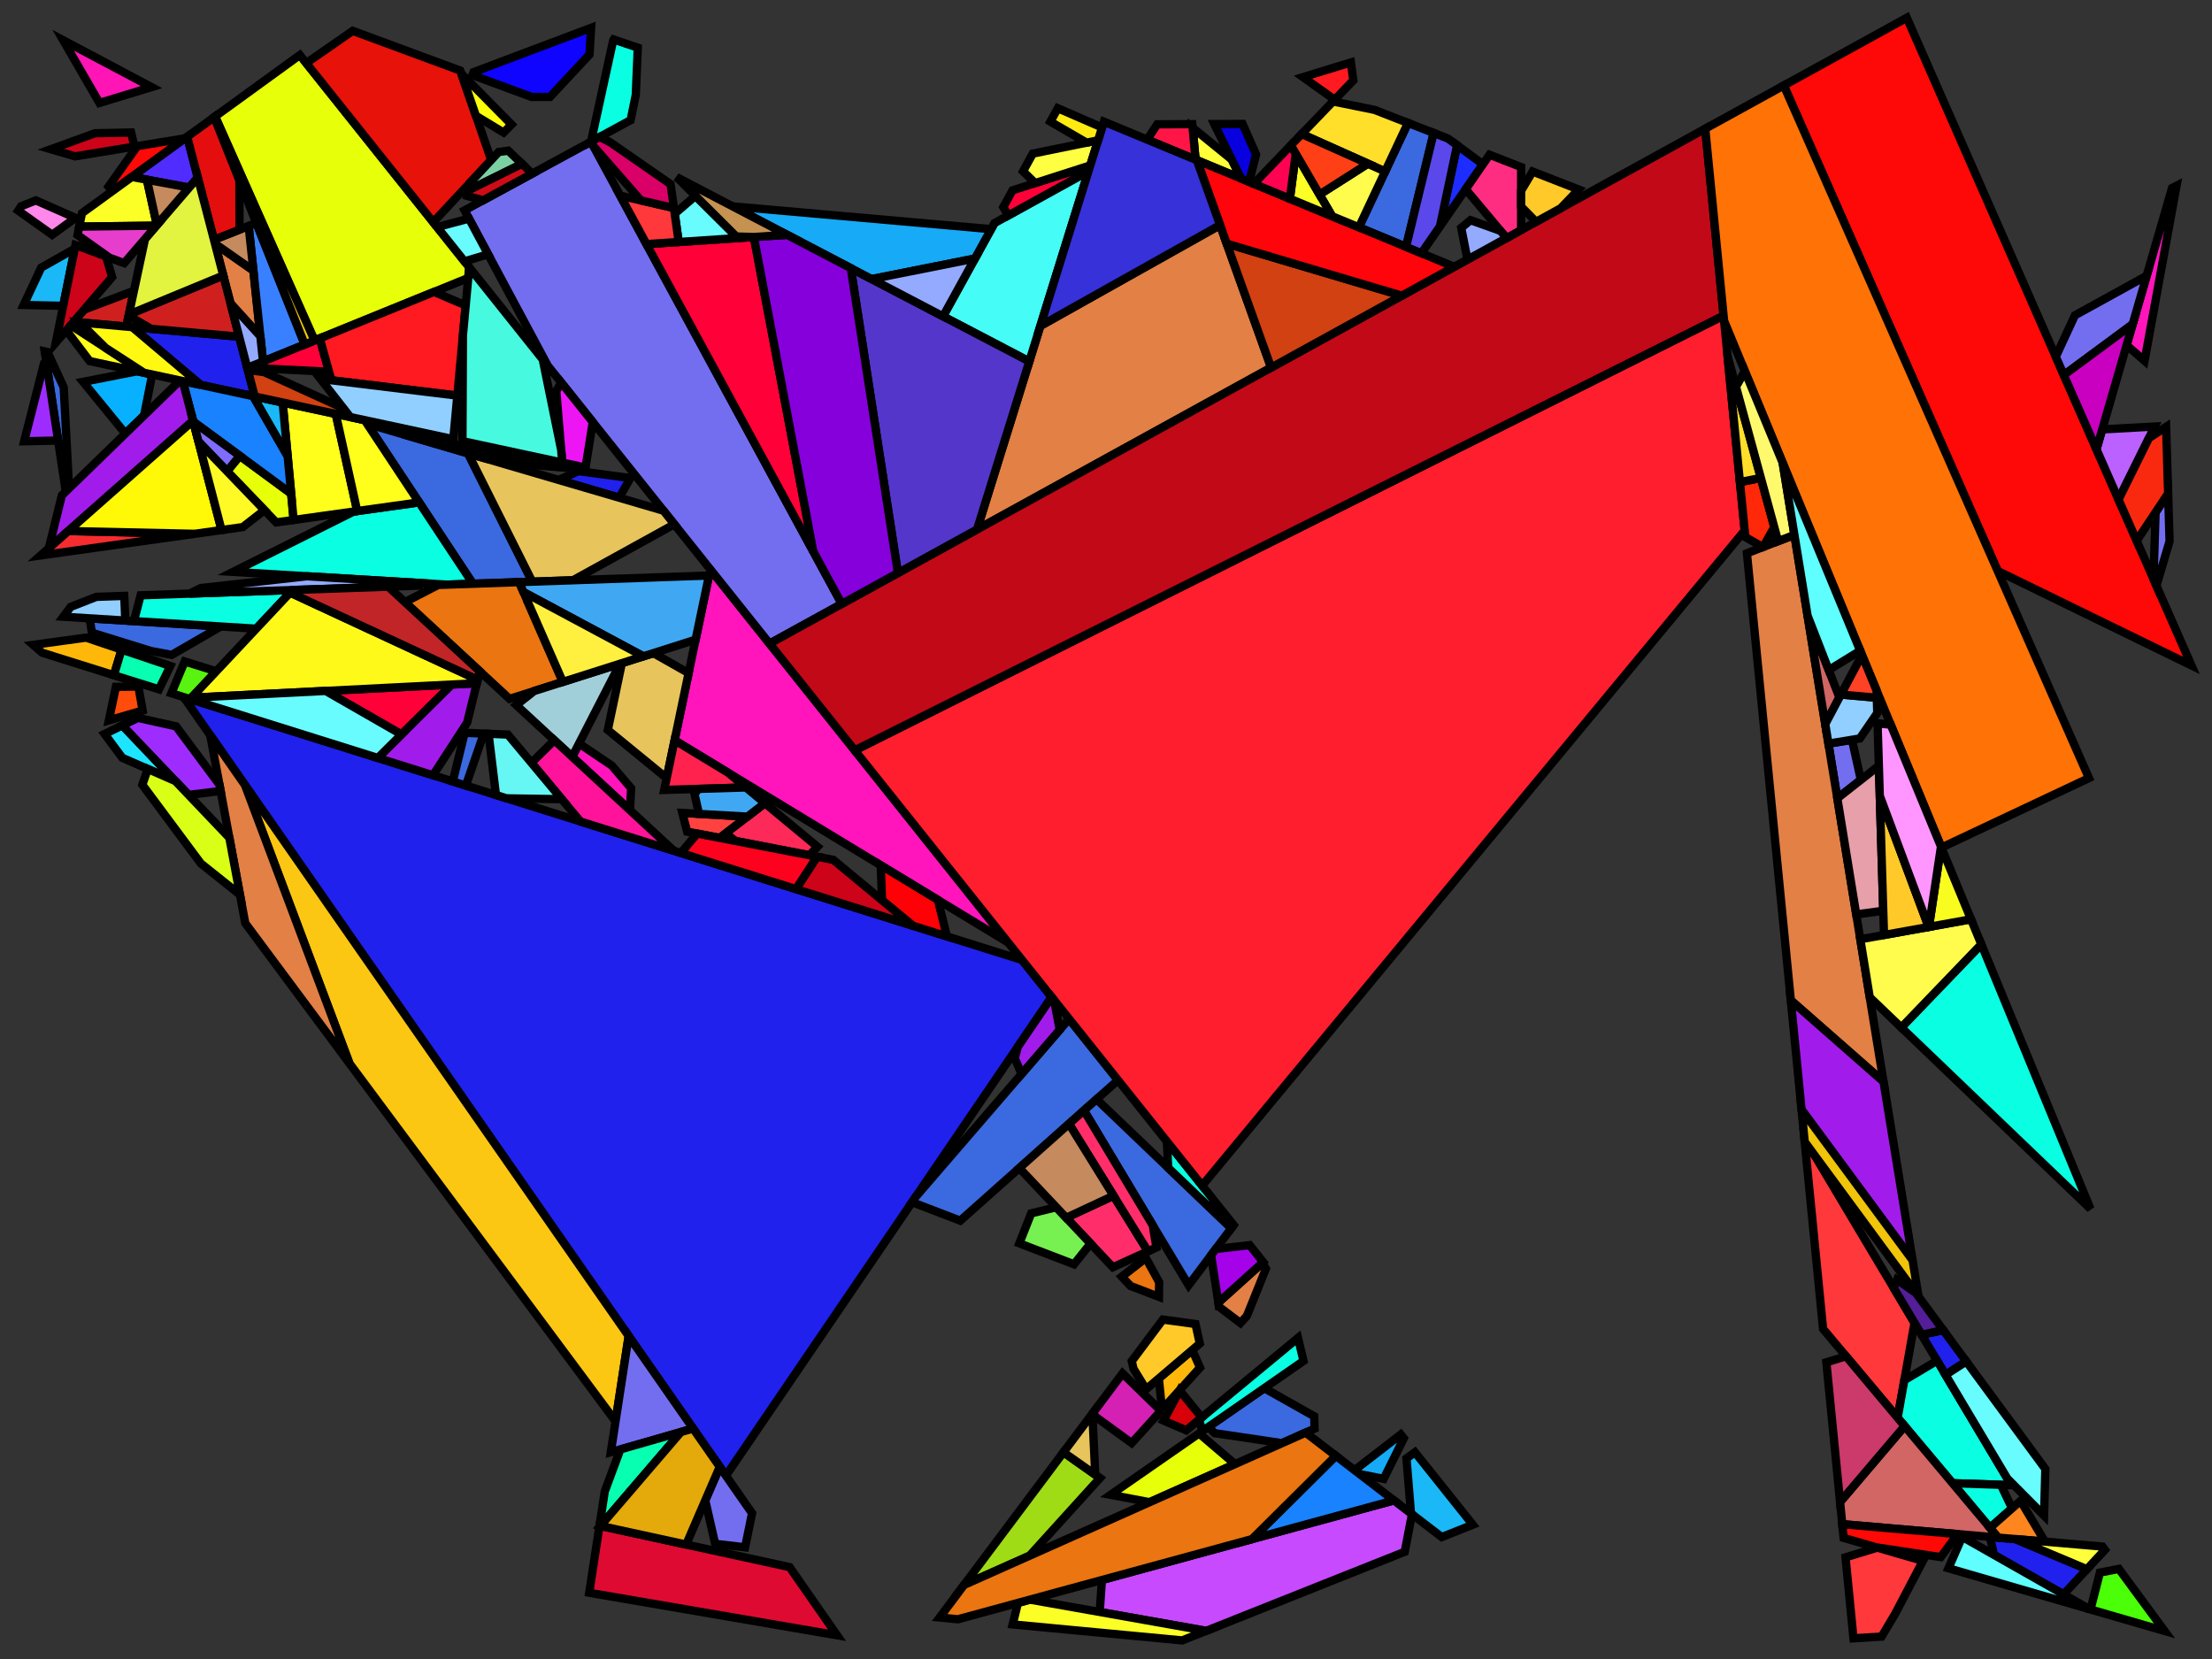 <?xml version="1.0" encoding="iso-8859-1" standalone="no"?>
<!DOCTYPE svg PUBLIC "-//W3C//DTD SVG 1.0//EN" "http://www.w3.org/TR/2001/REC-SVG-20010904/DTD/svg10.dtd">
<svg xmlns="http://www.w3.org/2000/svg" width="800" height="600">
<rect width="100%" height="100%" fill="#333333" stroke="none"/>
<path style="fill:rgb(0, 0, 0);fill-opacity:0.0;fill-rule:evenodd;stroke:rgb(0, 0, 0);stroke-width:0.0;" d="M 0, 600 L 800, 600 L 800, 0 L 0, 0 z "/>
<path style="fill:rgb(32, 33, 237);fill-opacity:1.0;fill-rule:evenodd;stroke:rgb(0, 0, 0);stroke-width:3.0;" d="M 86.499, 121.77 L 92.126, 143.408 L 72.564, 139.207 L 47.81, 118.309 z "/>
<path style="fill:rgb(32, 33, 237);fill-opacity:1.0;fill-rule:evenodd;stroke:rgb(0, 0, 0);stroke-width:3.0;" d="M 711.127, 492.386 L 703.625, 497.241 L 694.972, 482.723 L 702.788, 481.051 z "/>
<path style="fill:rgb(32, 33, 237);fill-opacity:1.0;fill-rule:evenodd;stroke:rgb(0, 0, 0);stroke-width:3.0;" d="M 728.876, 556.627 L 754.763, 567.528 L 746.303, 576.627 L 721.163, 562.351 L 719.665, 555.834 z "/>
<path style="fill:rgb(32, 33, 237);fill-opacity:1.0;fill-rule:evenodd;stroke:rgb(0, 0, 0);stroke-width:3.0;" d="M 227.8, 172.874 L 227.943, 172.977 L 223.933, 180.007 L 202.008, 173.576 L 209.252, 170.386 z "/>
<path style="fill:rgb(32, 33, 237);fill-opacity:1.0;fill-rule:evenodd;stroke:rgb(0, 0, 0);stroke-width:3.0;" d="M 369.644, 347.193 L 380.35, 360.607 L 262.537, 533.698 L 66.443, 252.116 z "/>
<path style="fill:rgb(255, 8, 8);fill-opacity:1.0;fill-rule:evenodd;stroke:rgb(0, 0, 0);stroke-width:3.0;" d="M 792.569, 240.673 L 722.488, 206.486 L 645.13, 30.912 L 689.625, 6.426 z "/>
<path style="fill:rgb(255, 8, 8);fill-opacity:1.0;fill-rule:evenodd;stroke:rgb(0, 0, 0);stroke-width:3.0;" d="M 42, 68.116 L 39.747, 68.033 L 39.254, 67.485 L 49.641, 52.852 L 66.953, 50.008 z "/>
<path style="fill:rgb(255, 56, 59);fill-opacity:1.0;fill-rule:evenodd;stroke:rgb(0, 0, 0);stroke-width:3.0;" d="M 695.447, 564.51 L 685.481, 583.535 L 680.508, 591.892 L 670.331, 592.519 L 667.455, 563.229 L 678.941, 559.722 z "/>
<path style="fill:rgb(255, 56, 59);fill-opacity:1.0;fill-rule:evenodd;stroke:rgb(0, 0, 0);stroke-width:3.0;" d="M 656.353, 417.934 L 692.412, 478.429 L 686.314, 512.762 L 659.344, 480.627 L 652.7, 412.969 z "/>
<path style="fill:rgb(255, 21, 187);fill-opacity:1.0;fill-rule:evenodd;stroke:rgb(0, 0, 0);stroke-width:3.0;" d="M 775.609, 130.505 L 769.115, 124.824 L 785.558, 67.999 L 787.179, 67.169 z "/>
<path style="fill:rgb(255, 21, 187);fill-opacity:1.0;fill-rule:evenodd;stroke:rgb(0, 0, 0);stroke-width:3.0;" d="M 221.261, 276.879 L 228.26, 285.077 L 227.834, 293.016 L 206.946, 273.703 L 209.415, 268.899 z "/>
<path style="fill:rgb(255, 21, 187);fill-opacity:1.0;fill-rule:evenodd;stroke:rgb(0, 0, 0);stroke-width:3.0;" d="M 364.612, 340.888 L 243.973, 267.732 L 256.418, 208.142 L 258.607, 208.066 z "/>
<path style="fill:rgb(223, 10, 50);fill-opacity:1.0;fill-rule:evenodd;stroke:rgb(0, 0, 0);stroke-width:3.0;" d="M 285.567, 566.768 L 302.737, 591.424 L 213.095, 576.047 L 216.822, 551.792 z "/>
<path style="fill:rgb(252, 199, 18);fill-opacity:1.0;fill-rule:evenodd;stroke:rgb(0, 0, 0);stroke-width:3.0;" d="M 227.363, 483.189 L 222.623, 514.037 L 126.39, 384.588 L 88.597, 283.928 z "/>
<path style="fill:rgb(59, 105, 223);fill-opacity:1.0;fill-rule:evenodd;stroke:rgb(0, 0, 0);stroke-width:3.0;" d="M 404.334, 390.659 L 347.288, 441.473 L 329.858, 434.79 L 331.25, 432.744 L 386.65, 368.501 z "/>
<path style="fill:rgb(59, 105, 223);fill-opacity:1.0;fill-rule:evenodd;stroke:rgb(0, 0, 0);stroke-width:3.0;" d="M 174.956, 265.31 L 168.485, 284.114 L 163.751, 282.63 L 168.055, 265.025 z "/>
<path style="fill:rgb(59, 105, 223);fill-opacity:1.0;fill-rule:evenodd;stroke:rgb(0, 0, 0);stroke-width:3.0;" d="M 518.507, 48.086 L 508.511, 89.277 L 491.46, 82.213 L 509.212, 44.46 z "/>
<path style="fill:rgb(59, 105, 223);fill-opacity:1.0;fill-rule:evenodd;stroke:rgb(0, 0, 0);stroke-width:3.0;" d="M 475.314, 512.229 L 475.431, 516.688 L 463.655, 521.938 L 439.308, 518.323 L 437.026, 516.072 L 457.236, 502.047 z "/>
<path style="fill:rgb(59, 105, 223);fill-opacity:1.0;fill-rule:evenodd;stroke:rgb(0, 0, 0);stroke-width:3.0;" d="M 17.177, 127.313 L 23.04, 140.082 L 24.977, 176.615 L 23.796, 177.763 L 16.156, 127.094 z "/>
<path style="fill:rgb(59, 105, 223);fill-opacity:1.0;fill-rule:evenodd;stroke:rgb(0, 0, 0);stroke-width:3.0;" d="M 169.259, 163.97 L 192.497, 210.368 L 171.041, 211.115 L 132.762, 153.265 z "/>
<path style="fill:rgb(59, 105, 223);fill-opacity:1.0;fill-rule:evenodd;stroke:rgb(0, 0, 0);stroke-width:3.0;" d="M 79.849, 226.584 L 62.082, 236.85 L 54.533, 235.428 L 33.217, 228.811 L 32.44, 223.639 z "/>
<path style="fill:rgb(59, 105, 223);fill-opacity:1.0;fill-rule:evenodd;stroke:rgb(0, 0, 0);stroke-width:3.0;" d="M 445.319, 444.21 L 429.885, 464.808 L 392.033, 401.617 L 396.587, 397.56 z "/>
<path style="fill:rgb(8, 177, 255);fill-opacity:1.0;fill-rule:evenodd;stroke:rgb(0, 0, 0);stroke-width:3.0;" d="M 55.028, 135.441 L 52.128, 150.226 L 45.354, 156.81 L 30.059, 138.106 L 49.603, 134.276 z "/>
<path style="fill:rgb(231, 255, 8);fill-opacity:1.0;fill-rule:evenodd;stroke:rgb(0, 0, 0);stroke-width:3.0;" d="M 169.702, 96.669 L 169.344, 100.533 L 113.759, 123.146 L 77.792, 42.142 L 108.436, 19.904 z "/>
<path style="fill:rgb(231, 255, 8);fill-opacity:1.0;fill-rule:evenodd;stroke:rgb(0, 0, 0);stroke-width:3.0;" d="M 105.305, 178.516 L 106.196, 188.048 L 99.894, 188.931 L 82.12, 170.446 L 86.71, 164.853 z "/>
<path style="fill:rgb(231, 255, 8);fill-opacity:1.0;fill-rule:evenodd;stroke:rgb(0, 0, 0);stroke-width:3.0;" d="M 446.653, 529.519 L 415.777, 543.285 L 401.654, 540.617 L 433.649, 518.415 z "/>
<path style="fill:rgb(115, 110, 240);fill-opacity:1.0;fill-rule:evenodd;stroke:rgb(0, 0, 0);stroke-width:3.0;" d="M 250.665, 516.651 L 220.908, 525.196 L 227.363, 483.189 z "/>
<path style="fill:rgb(115, 110, 240);fill-opacity:1.0;fill-rule:evenodd;stroke:rgb(0, 0, 0);stroke-width:3.0;" d="M 784.657, 195.728 L 779.897, 211.839 L 778.845, 209.444 L 779.596, 185.286 L 784.133, 178.473 z "/>
<path style="fill:rgb(115, 110, 240);fill-opacity:1.0;fill-rule:evenodd;stroke:rgb(0, 0, 0);stroke-width:3.0;" d="M 771.301, 117.27 L 746.412, 135.644 L 743.498, 129.013 L 750.432, 114.038 L 776.372, 99.744 z "/>
<path style="fill:rgb(115, 110, 240);fill-opacity:1.0;fill-rule:evenodd;stroke:rgb(0, 0, 0);stroke-width:3.0;" d="M 673.003, 282.047 L 664.497, 288.718 L 661.276, 268.945 L 669.796, 267.545 z "/>
<path style="fill:rgb(115, 110, 240);fill-opacity:1.0;fill-rule:evenodd;stroke:rgb(0, 0, 0);stroke-width:3.0;" d="M 271.993, 547.277 L 269.479, 559.614 L 258.642, 558.338 L 255.064, 542.63 L 260.307, 530.496 z "/>
<path style="fill:rgb(115, 110, 240);fill-opacity:1.0;fill-rule:evenodd;stroke:rgb(0, 0, 0);stroke-width:3.0;" d="M 304.43, 218.408 L 278.326, 232.774 L 198.095, 132.245 L 168.025, 76.077 L 213.721, 51.25 z "/>
<path style="fill:rgb(10, 255, 226);fill-opacity:1.0;fill-rule:evenodd;stroke:rgb(0, 0, 0);stroke-width:3.0;" d="M 727.402, 537.132 L 706.163, 536.412 L 686.314, 512.762 L 688.727, 499.175 L 700.568, 492.113 z "/>
<path style="fill:rgb(10, 255, 226);fill-opacity:1.0;fill-rule:evenodd;stroke:rgb(0, 0, 0);stroke-width:3.0;" d="M 446.168, 443.076 L 445.319, 444.21 L 422.492, 422.359 L 422.013, 412.81 z "/>
<path style="fill:rgb(10, 255, 226);fill-opacity:1.0;fill-rule:evenodd;stroke:rgb(0, 0, 0);stroke-width:3.0;" d="M 171.041, 211.115 L 161.693, 211.441 L 84.32, 206.821 L 127.913, 185.006 L 151.571, 181.691 z "/>
<path style="fill:rgb(10, 255, 226);fill-opacity:1.0;fill-rule:evenodd;stroke:rgb(0, 0, 0);stroke-width:3.0;" d="M 756.052, 437.205 L 687.63, 371.616 L 716.572, 341.515 z "/>
<path style="fill:rgb(10, 255, 226);fill-opacity:1.0;fill-rule:evenodd;stroke:rgb(0, 0, 0);stroke-width:3.0;" d="M 230.661, 17.241 L 229.935, 34.335 L 228.077, 43.451 L 213.759, 51.23 L 221.775, 14.561 L 221.946, 14.292 z "/>
<path style="fill:rgb(10, 255, 226);fill-opacity:1.0;fill-rule:evenodd;stroke:rgb(0, 0, 0);stroke-width:3.0;" d="M 92.672, 227.38 L 48.426, 224.632 L 50.862, 215.301 L 105.808, 213.387 z "/>
<path style="fill:rgb(10, 255, 226);fill-opacity:1.0;fill-rule:evenodd;stroke:rgb(0, 0, 0);stroke-width:3.0;" d="M 723.627, 537.004 L 727.682, 545.509 L 719.709, 552.552 L 706.163, 536.412 z "/>
<path style="fill:rgb(10, 255, 226);fill-opacity:1.0;fill-rule:evenodd;stroke:rgb(0, 0, 0);stroke-width:3.0;" d="M 471.426, 492.201 L 434.857, 517.576 L 433.633, 513.47 L 469.443, 483.874 z "/>
<path style="fill:rgb(187, 97, 255);fill-opacity:1.0;fill-rule:evenodd;stroke:rgb(0, 0, 0);stroke-width:3.0;" d="M 766.195, 180.66 L 758.214, 162.498 L 760.295, 155.305 L 779.26, 154.254 z "/>
<path style="fill:rgb(255, 0, 7);fill-opacity:1.0;fill-rule:evenodd;stroke:rgb(0, 0, 0);stroke-width:3.0;" d="M 339.214, 325.487 L 342.446, 338.665 L 330.121, 334.8 L 319.002, 325.586 L 318.524, 312.94 z "/>
<path style="fill:rgb(88, 243, 16);fill-opacity:1.0;fill-rule:evenodd;stroke:rgb(0, 0, 0);stroke-width:3.0;" d="M 78.216, 242.78 L 68.767, 252.845 L 61.986, 250.719 L 66.797, 239.235 z "/>
<path style="fill:rgb(226, 128, 69);fill-opacity:1.0;fill-rule:evenodd;stroke:rgb(0, 0, 0);stroke-width:3.0;" d="M 681.198, 391.222 L 647.674, 361.782 L 631.798, 200.099 L 648.973, 193.437 z "/>
<path style="fill:rgb(226, 128, 69);fill-opacity:1.0;fill-rule:evenodd;stroke:rgb(0, 0, 0);stroke-width:3.0;" d="M 91.639, 97.861 L 94.163, 121.617 L 83.374, 109.752 L 77.757, 88.154 z "/>
<path style="fill:rgb(226, 128, 69);fill-opacity:1.0;fill-rule:evenodd;stroke:rgb(0, 0, 0);stroke-width:3.0;" d="M 459.717, 132.95 L 353.366, 191.477 L 376.261, 117.869 L 441.26, 81.399 z "/>
<path style="fill:rgb(226, 128, 69);fill-opacity:1.0;fill-rule:evenodd;stroke:rgb(0, 0, 0);stroke-width:3.0;" d="M 457.832, 458.827 L 450.947, 475.928 L 448.629, 478.486 L 440.877, 472.616 L 440.639, 471.075 L 456.547, 456.742 z "/>
<path style="fill:rgb(226, 128, 69);fill-opacity:1.0;fill-rule:evenodd;stroke:rgb(0, 0, 0);stroke-width:3.0;" d="M 88.597, 283.928 L 126.39, 384.588 L 88.704, 333.893 L 76.035, 265.891 z "/>
<path style="fill:rgb(209, 102, 100);fill-opacity:1.0;fill-rule:evenodd;stroke:rgb(0, 0, 0);stroke-width:3.0;" d="M 665.24, 252.234 L 660.123, 261.869 L 653.738, 222.682 z "/>
<path style="fill:rgb(209, 102, 100);fill-opacity:1.0;fill-rule:evenodd;stroke:rgb(0, 0, 0);stroke-width:3.0;" d="M 722.682, 556.094 L 666.278, 551.243 L 665.489, 543.214 L 688.835, 515.765 z "/>
<path style="fill:rgb(159, 220, 22);fill-opacity:1.0;fill-rule:evenodd;stroke:rgb(0, 0, 0);stroke-width:3.0;" d="M 397.82, 534.551 L 372.362, 562.642 L 348.663, 573.209 L 384.61, 525.233 z "/>
<path style="fill:rgb(255, 30, 45);fill-opacity:1.0;fill-rule:evenodd;stroke:rgb(0, 0, 0);stroke-width:3.0;" d="M 630.99, 191.873 L 434.772, 428.796 L 309.134, 271.375 L 623.357, 114.135 z "/>
<path style="fill:rgb(194, 9, 24);fill-opacity:1.0;fill-rule:evenodd;stroke:rgb(0, 0, 0);stroke-width:3.0;" d="M 623.357, 114.135 L 309.134, 271.375 L 278.326, 232.774 L 616.72, 46.547 z "/>
<path style="fill:rgb(69, 252, 246);fill-opacity:1.0;fill-rule:evenodd;stroke:rgb(0, 0, 0);stroke-width:3.0;" d="M 372.26, 130.734 L 341.059, 114.423 L 359.666, 80.681 L 393.67, 61.902 z "/>
<path style="fill:rgb(81, 44, 255);fill-opacity:1.0;fill-rule:evenodd;stroke:rgb(0, 0, 0);stroke-width:3.0;" d="M 71.534, 64.223 L 68.414, 67.848 L 47.68, 63.994 L 67.696, 49.468 z "/>
<path style="fill:rgb(255, 9, 7);fill-opacity:1.0;fill-rule:evenodd;stroke:rgb(0, 0, 0);stroke-width:3.0;" d="M 707.906, 554.823 L 707.989, 554.87 L 701.867, 563.15 L 678.572, 559.615 L 666.763, 556.19 L 666.278, 551.243 z "/>
<path style="fill:rgb(231, 18, 10);fill-opacity:1.0;fill-rule:evenodd;stroke:rgb(0, 0, 0);stroke-width:3.0;" d="M 166.471, 25.538 L 177.655, 57.866 L 156.688, 80.363 L 110.757, 22.812 L 127.57, 11.161 z "/>
<path style="fill:rgb(249, 41, 16);fill-opacity:1.0;fill-rule:evenodd;stroke:rgb(0, 0, 0);stroke-width:3.0;" d="M 784.133, 178.473 L 772.748, 195.57 L 766.195, 180.66 L 777.184, 158.451 L 783.402, 154.37 z "/>
<path style="fill:rgb(255, 114, 6);fill-opacity:1.0;fill-rule:evenodd;stroke:rgb(0, 0, 0);stroke-width:3.0;" d="M 755.497, 281.404 L 702.142, 306.541 L 623.544, 116.038 L 616.72, 46.547 L 645.13, 30.912 z "/>
<path style="fill:rgb(255, 184, 9);fill-opacity:1.0;fill-rule:evenodd;stroke:rgb(0, 0, 0);stroke-width:3.0;" d="M 43.965, 234.93 L 41.194, 244.199 L 15.224, 236.055 L 12.006, 233.23 L 31.12, 230.606 z "/>
<path style="fill:rgb(255, 184, 9);fill-opacity:1.0;fill-rule:evenodd;stroke:rgb(0, 0, 0);stroke-width:3.0;" d="M 434.008, 494.619 L 420.262, 509.787 L 419.111, 498.516 L 431.193, 488.24 z "/>
<path style="fill:rgb(29, 228, 255);fill-opacity:1.0;fill-rule:evenodd;stroke:rgb(0, 0, 0);stroke-width:3.0;" d="M 63.459, 282.501 L 44.238, 274.079 L 37.821, 265.448 L 44.27, 262.344 z "/>
<path style="fill:rgb(85, 54, 202);fill-opacity:1.0;fill-rule:evenodd;stroke:rgb(0, 0, 0);stroke-width:3.0;" d="M 372.26, 130.734 L 353.366, 191.477 L 324.745, 207.228 L 307.696, 96.982 z "/>
<path style="fill:rgb(255, 255, 27);fill-opacity:1.0;fill-rule:evenodd;stroke:rgb(0, 0, 0);stroke-width:3.0;" d="M 52.062, 134.804 L 32.414, 130.585 L 23.991, 119.456 L 25.561, 117.631 z "/>
<path style="fill:rgb(255, 255, 27);fill-opacity:1.0;fill-rule:evenodd;stroke:rgb(0, 0, 0);stroke-width:3.0;" d="M 121.429, 149.7 L 129.195, 184.826 L 106.196, 188.048 L 102.223, 145.576 z "/>
<path style="fill:rgb(255, 255, 27);fill-opacity:1.0;fill-rule:evenodd;stroke:rgb(0, 0, 0);stroke-width:3.0;" d="M 131.89, 151.947 L 151.571, 181.691 L 129.195, 184.826 L 121.429, 149.7 z "/>
<path style="fill:rgb(207, 32, 31);fill-opacity:1.0;fill-rule:evenodd;stroke:rgb(0, 0, 0);stroke-width:3.0;" d="M 86.499, 121.77 L 54.618, 118.918 L 46.51, 114.183 L 46.604, 113.745 L 80.742, 99.635 z "/>
<path style="fill:rgb(207, 32, 31);fill-opacity:1.0;fill-rule:evenodd;stroke:rgb(0, 0, 0);stroke-width:3.0;" d="M 45.668, 118.117 L 26.611, 116.412 L 30.413, 111.995 L 48.442, 105.155 z "/>
<path style="fill:rgb(231, 197, 92);fill-opacity:1.0;fill-rule:evenodd;stroke:rgb(0, 0, 0);stroke-width:3.0;" d="M 249.048, 243.433 L 241.11, 281.439 L 219.821, 264.017 L 224.907, 239.832 L 236.295, 236.208 z "/>
<path style="fill:rgb(231, 197, 92);fill-opacity:1.0;fill-rule:evenodd;stroke:rgb(0, 0, 0);stroke-width:3.0;" d="M 239.967, 184.71 L 243.883, 189.617 L 207.217, 209.855 L 192.497, 210.368 L 169.259, 163.97 z "/>
<path style="fill:rgb(231, 197, 92);fill-opacity:1.0;fill-rule:evenodd;stroke:rgb(0, 0, 0);stroke-width:3.0;" d="M 396.112, 533.346 L 384.61, 525.233 L 395.07, 511.273 z "/>
<path style="fill:rgb(159, 44, 255);fill-opacity:1.0;fill-rule:evenodd;stroke:rgb(0, 0, 0);stroke-width:3.0;" d="M 63.687, 262.691 L 79.367, 283.773 L 79.793, 286.062 L 68.209, 287.49 L 44.27, 262.344 L 49.895, 259.635 z "/>
<path style="fill:rgb(159, 44, 255);fill-opacity:1.0;fill-rule:evenodd;stroke:rgb(0, 0, 0);stroke-width:3.0;" d="M 16.879, 131.893 L 21.015, 159.323 L 8.735, 159.592 L 15.823, 131.841 z "/>
<path style="fill:rgb(26, 184, 246);fill-opacity:1.0;fill-rule:evenodd;stroke:rgb(0, 0, 0);stroke-width:3.0;" d="M 102.223, 145.576 L 104.049, 165.09 L 91.498, 143.273 z "/>
<path style="fill:rgb(26, 184, 246);fill-opacity:1.0;fill-rule:evenodd;stroke:rgb(0, 0, 0);stroke-width:3.0;" d="M 22.859, 110.613 L 8.562, 110.292 L 14.902, 96.79 L 27.044, 89.942 z "/>
<path style="fill:rgb(26, 184, 246);fill-opacity:1.0;fill-rule:evenodd;stroke:rgb(0, 0, 0);stroke-width:3.0;" d="M 532.645, 551.43 L 521.419, 555.9 L 510.307, 547.372 L 508.671, 527.474 L 511.727, 525.221 z "/>
<path style="fill:rgb(23, 170, 246);fill-opacity:1.0;fill-rule:evenodd;stroke:rgb(0, 0, 0);stroke-width:3.0;" d="M 358.454, 82.878 L 352.596, 93.501 L 315.255, 100.933 L 264.944, 74.632 z "/>
<path style="fill:rgb(23, 170, 246);fill-opacity:1.0;fill-rule:evenodd;stroke:rgb(0, 0, 0);stroke-width:3.0;" d="M 507.706, 520.182 L 500.411, 534.848 L 491.733, 533.117 L 489.897, 531.708 L 506.608, 518.806 z "/>
<path style="fill:rgb(199, 74, 255);fill-opacity:1.0;fill-rule:evenodd;stroke:rgb(0, 0, 0);stroke-width:3.0;" d="M 510.654, 547.638 L 508.044, 561.226 L 436.227, 589.824 L 397.726, 582.995 L 398.525, 571.43 L 504.138, 542.637 z "/>
<path style="fill:rgb(29, 44, 255);fill-opacity:1.0;fill-rule:evenodd;stroke:rgb(0, 0, 0);stroke-width:3.0;" d="M 536.329, 59.416 L 520.781, 81.878 L 526.977, 52.532 z "/>
<path style="fill:rgb(255, 255, 57);fill-opacity:1.0;fill-rule:evenodd;stroke:rgb(0, 0, 0);stroke-width:3.0;" d="M 445.484, 57.708 L 448.856, 64.565 L 432.396, 57.746 L 431.333, 46.203 z "/>
<path style="fill:rgb(255, 66, 64);fill-opacity:1.0;fill-rule:evenodd;stroke:rgb(0, 0, 0);stroke-width:3.0;" d="M 270.31, 295.349 L 260.296, 303.049 L 248.518, 300.773 L 246.771, 294.021 z "/>
<path style="fill:rgb(56, 128, 255);fill-opacity:1.0;fill-rule:evenodd;stroke:rgb(0, 0, 0);stroke-width:3.0;" d="M 110.209, 124.59 L 95.13, 130.725 L 89.927, 81.744 L 92.706, 80.646 z "/>
<path style="fill:rgb(237, 21, 243);fill-opacity:1.0;fill-rule:evenodd;stroke:rgb(0, 0, 0);stroke-width:3.0;" d="M 214.384, 152.655 L 211.765, 169.1 L 203.345, 167.292 L 201.182, 141.449 L 202.973, 138.358 z "/>
<path style="fill:rgb(255, 76, 10);fill-opacity:1.0;fill-rule:evenodd;stroke:rgb(0, 0, 0);stroke-width:3.0;" d="M 51.581, 256.968 L 39.371, 260.522 L 41.915, 248.411 L 50.055, 248.291 z "/>
<path style="fill:rgb(252, 255, 10);fill-opacity:1.0;fill-rule:evenodd;stroke:rgb(0, 0, 0);stroke-width:3.0;" d="M 185.002, 45.03 L 182.123, 47.937 L 172.127, 41.888 L 166.857, 26.657 z "/>
<path style="fill:rgb(255, 34, 79);fill-opacity:1.0;fill-rule:evenodd;stroke:rgb(0, 0, 0);stroke-width:3.0;" d="M 263.387, 279.505 L 269.767, 284.791 L 240.224, 285.682 L 243.973, 267.732 z "/>
<path style="fill:rgb(209, 65, 18);fill-opacity:1.0;fill-rule:evenodd;stroke:rgb(0, 0, 0);stroke-width:3.0;" d="M 95.464, 134.557 L 124.248, 147.699 L 126.697, 150.832 L 92.126, 143.408 L 89.639, 133.847 z "/>
<path style="fill:rgb(209, 65, 18);fill-opacity:1.0;fill-rule:evenodd;stroke:rgb(0, 0, 0);stroke-width:3.0;" d="M 506.981, 106.939 L 459.717, 132.95 L 443.67, 88.129 z "/>
<path style="fill:rgb(255, 4, 11);fill-opacity:1.0;fill-rule:evenodd;stroke:rgb(0, 0, 0);stroke-width:3.0;" d="M 525.949, 96.501 L 506.981, 106.939 L 443.67, 88.129 L 432.861, 57.938 z "/>
<path style="fill:rgb(255, 134, 30);fill-opacity:1.0;fill-rule:evenodd;stroke:rgb(0, 0, 0);stroke-width:3.0;" d="M 739.571, 557.546 L 722.682, 556.094 L 719.709, 552.552 L 730.77, 542.781 z "/>
<path style="fill:rgb(231, 159, 170);fill-opacity:1.0;fill-rule:evenodd;stroke:rgb(0, 0, 0);stroke-width:3.0;" d="M 681.112, 329.383 L 671.338, 330.706 L 664.497, 288.718 L 679.518, 276.938 z "/>
<path style="fill:rgb(255, 45, 130);fill-opacity:1.0;fill-rule:evenodd;stroke:rgb(0, 0, 0);stroke-width:3.0;" d="M 550.139, 60.426 L 550.126, 83.196 L 544.861, 86.093 L 530.088, 68.433 L 538.715, 55.969 z "/>
<path style="fill:rgb(255, 252, 78);fill-opacity:1.0;fill-rule:evenodd;stroke:rgb(0, 0, 0);stroke-width:3.0;" d="M 500.974, 61.979 L 491.46, 82.213 L 481.787, 78.206 L 477.222, 70.35 L 494.733, 59.187 z "/>
<path style="fill:rgb(255, 252, 78);fill-opacity:1.0;fill-rule:evenodd;stroke:rgb(0, 0, 0);stroke-width:3.0;" d="M 716.572, 341.515 L 687.63, 371.616 L 676.222, 360.68 L 672.804, 339.699 L 712.84, 332.469 z "/>
<path style="fill:rgb(252, 255, 38);fill-opacity:1.0;fill-rule:evenodd;stroke:rgb(0, 0, 0);stroke-width:3.0;" d="M 481.787, 78.206 L 466.503, 71.875 L 468.631, 55.562 z "/>
<path style="fill:rgb(252, 255, 38);fill-opacity:1.0;fill-rule:evenodd;stroke:rgb(0, 0, 0);stroke-width:3.0;" d="M 53.137, 65.008 L 56.743, 81.406 L 56.563, 81.615 L 28.659, 81.962 L 29.647, 77.081 L 47.68, 63.994 z "/>
<path style="fill:rgb(252, 255, 38);fill-opacity:1.0;fill-rule:evenodd;stroke:rgb(0, 0, 0);stroke-width:3.0;" d="M 436.227, 589.824 L 427.549, 593.279 L 366.248, 587.493 L 368.162, 579.708 L 372.51, 578.522 z "/>
<path style="fill:rgb(249, 252, 31);fill-opacity:1.0;fill-rule:evenodd;stroke:rgb(0, 0, 0);stroke-width:3.0;" d="M 712.84, 332.469 L 697.634, 335.215 L 701.984, 306.158 z "/>
<path style="fill:rgb(204, 3, 25);fill-opacity:1.0;fill-rule:evenodd;stroke:rgb(0, 0, 0);stroke-width:3.0;" d="M 301.38, 310.985 L 330.121, 334.8 L 287.867, 321.55 L 295.475, 309.845 z "/>
<path style="fill:rgb(204, 3, 25);fill-opacity:1.0;fill-rule:evenodd;stroke:rgb(0, 0, 0);stroke-width:3.0;" d="M 48.627, 53.018 L 27.153, 56.546 L 18.389, 53.972 L 34.334, 48.187 L 47.419, 47.922 z "/>
<path style="fill:rgb(204, 3, 25);fill-opacity:1.0;fill-rule:evenodd;stroke:rgb(0, 0, 0);stroke-width:3.0;" d="M 211.858, 169.818 L 192.617, 168.156 L 175.872, 165.91 L 145.805, 157.091 z "/>
<path style="fill:rgb(204, 3, 25);fill-opacity:1.0;fill-rule:evenodd;stroke:rgb(0, 0, 0);stroke-width:3.0;" d="M 38.36, 92.75 L 40.552, 100.217 L 20.17, 123.895 L 27.305, 88.651 z "/>
<path style="fill:rgb(255, 1, 56);fill-opacity:1.0;fill-rule:evenodd;stroke:rgb(0, 0, 0);stroke-width:3.0;" d="M 294.139, 199.443 L 233.819, 88.286 L 272.645, 85.722 z "/>
<path style="fill:rgb(255, 1, 56);fill-opacity:1.0;fill-rule:evenodd;stroke:rgb(0, 0, 0);stroke-width:3.0;" d="M 119.002, 134.464 L 89.613, 132.969 L 115.647, 122.378 z "/>
<path style="fill:rgb(255, 1, 56);fill-opacity:1.0;fill-rule:evenodd;stroke:rgb(0, 0, 0);stroke-width:3.0;" d="M 145.203, 265.633 L 117.769, 249.878 L 163.407, 247.568 z "/>
<path style="fill:rgb(255, 1, 56);fill-opacity:1.0;fill-rule:evenodd;stroke:rgb(0, 0, 0);stroke-width:3.0;" d="M 393.67, 61.902 L 364.685, 77.909 L 362.846, 74.915 L 366.193, 68.844 L 394.318, 59.818 z "/>
<path style="fill:rgb(255, 2, 81);fill-opacity:1.0;fill-rule:evenodd;stroke:rgb(0, 0, 0);stroke-width:3.0;" d="M 468.631, 55.562 L 466.503, 71.875 L 453.46, 66.472 L 466.869, 52.53 z "/>
<path style="fill:rgb(255, 255, 65);fill-opacity:1.0;fill-rule:evenodd;stroke:rgb(0, 0, 0);stroke-width:3.0;" d="M 394.318, 59.818 L 374.367, 66.221 L 369.994, 61.952 L 373.522, 55.555 L 397.14, 50.743 z "/>
<path style="fill:rgb(148, 170, 255);fill-opacity:1.0;fill-rule:evenodd;stroke:rgb(0, 0, 0);stroke-width:3.0;" d="M 341.059, 114.423 L 315.255, 100.933 L 352.596, 93.501 z "/>
<path style="fill:rgb(148, 170, 255);fill-opacity:1.0;fill-rule:evenodd;stroke:rgb(0, 0, 0);stroke-width:3.0;" d="M 94.163, 121.617 L 95.13, 130.725 L 89.431, 133.044 L 83.374, 109.752 z "/>
<path style="fill:rgb(148, 170, 255);fill-opacity:1.0;fill-rule:evenodd;stroke:rgb(0, 0, 0);stroke-width:3.0;" d="M 152.333, 210.882 L 151.743, 211.787 L 68.612, 214.683 L 72.637, 212.668 L 110.981, 208.413 z "/>
<path style="fill:rgb(148, 170, 255);fill-opacity:1.0;fill-rule:evenodd;stroke:rgb(0, 0, 0);stroke-width:3.0;" d="M 542.706, 83.518 L 544.861, 86.093 L 530.727, 93.871 L 528.473, 82.41 L 531.839, 79.63 z "/>
<path style="fill:rgb(25, 130, 255);fill-opacity:1.0;fill-rule:evenodd;stroke:rgb(0, 0, 0);stroke-width:3.0;" d="M 91.498, 143.273 L 104.049, 165.09 L 105.305, 178.516 L 69.917, 152.513 L 66.088, 137.816 z "/>
<path style="fill:rgb(25, 130, 255);fill-opacity:1.0;fill-rule:evenodd;stroke:rgb(0, 0, 0);stroke-width:3.0;" d="M 504.138, 542.637 L 452.807, 556.631 L 483.13, 526.514 z "/>
<path style="fill:rgb(234, 117, 17);fill-opacity:1.0;fill-rule:evenodd;stroke:rgb(0, 0, 0);stroke-width:3.0;" d="M 419.219, 463.718 L 419.148, 469.029 L 408.874, 465.089 L 405.707, 461.731 L 414.411, 454.952 z "/>
<path style="fill:rgb(234, 117, 17);fill-opacity:1.0;fill-rule:evenodd;stroke:rgb(0, 0, 0);stroke-width:3.0;" d="M 203.559, 246.624 L 184.289, 252.755 L 146.449, 217.768 L 158.454, 211.554 L 187.736, 210.534 z "/>
<path style="fill:rgb(234, 117, 17);fill-opacity:1.0;fill-rule:evenodd;stroke:rgb(0, 0, 0);stroke-width:3.0;" d="M 483.13, 526.514 L 452.807, 556.631 L 346.459, 585.625 L 339.829, 584.999 L 348.663, 573.209 L 472.203, 518.127 z "/>
<path style="fill:rgb(91, 72, 234);fill-opacity:1.0;fill-rule:evenodd;stroke:rgb(0, 0, 0);stroke-width:3.0;" d="M 523.678, 50.104 L 526.977, 52.532 L 520.781, 81.878 L 514.066, 91.578 L 508.511, 89.277 L 518.507, 48.086 z "/>
<path style="fill:rgb(161, 28, 234);fill-opacity:1.0;fill-rule:evenodd;stroke:rgb(0, 0, 0);stroke-width:3.0;" d="M 168.961, 261.321 L 156.602, 280.388 L 136.642, 274.129 L 163.407, 247.568 L 172.435, 247.111 z "/>
<path style="fill:rgb(161, 28, 234);fill-opacity:1.0;fill-rule:evenodd;stroke:rgb(0, 0, 0);stroke-width:3.0;" d="M 681.198, 391.222 L 691.717, 455.783 L 651.559, 401.35 L 647.674, 361.782 z "/>
<path style="fill:rgb(161, 28, 234);fill-opacity:1.0;fill-rule:evenodd;stroke:rgb(0, 0, 0);stroke-width:3.0;" d="M 66.088, 137.816 L 69.824, 152.158 L 17.657, 198.267 L 22.374, 179.145 L 65.112, 137.607 z "/>
<path style="fill:rgb(161, 28, 234);fill-opacity:1.0;fill-rule:evenodd;stroke:rgb(0, 0, 0);stroke-width:3.0;" d="M 381.235, 361.716 L 383.259, 372.433 L 369.453, 388.443 L 367.017, 382.707 L 368.085, 378.626 L 380.35, 360.607 z "/>
<path style="fill:rgb(202, 0, 192);fill-opacity:1.0;fill-rule:evenodd;stroke:rgb(0, 0, 0);stroke-width:3.0;" d="M 758.214, 162.498 L 746.412, 135.644 L 771.301, 117.27 z "/>
<path style="fill:rgb(243, 199, 7);fill-opacity:1.0;fill-rule:evenodd;stroke:rgb(0, 0, 0);stroke-width:3.0;" d="M 113.759, 123.146 L 110.209, 124.59 L 77.464, 42.38 L 77.792, 42.142 z "/>
<path style="fill:rgb(255, 25, 32);fill-opacity:1.0;fill-rule:evenodd;stroke:rgb(0, 0, 0);stroke-width:3.0;" d="M 489.43, 29.072 L 482.703, 36.066 L 471.238, 27.896 L 488.575, 22.578 z "/>
<path style="fill:rgb(255, 25, 32);fill-opacity:1.0;fill-rule:evenodd;stroke:rgb(0, 0, 0);stroke-width:3.0;" d="M 168.424, 110.458 L 165.402, 143.082 L 119.852, 137.53 L 115.647, 122.378 L 156.96, 105.571 z "/>
<path style="fill:rgb(252, 41, 89);fill-opacity:1.0;fill-rule:evenodd;stroke:rgb(0, 0, 0);stroke-width:3.0;" d="M 295.644, 306.233 L 292.728, 309.314 L 266.037, 304.158 L 262.448, 301.394 L 276.637, 290.484 z "/>
<path style="fill:rgb(74, 255, 8);fill-opacity:1.0;fill-rule:evenodd;stroke:rgb(0, 0, 0);stroke-width:3.0;" d="M 782.837, 589.858 L 756.053, 582.089 L 759.465, 568.75 L 766.324, 567.413 z "/>
<path style="fill:rgb(255, 40, 9);fill-opacity:1.0;fill-rule:evenodd;stroke:rgb(0, 0, 0);stroke-width:3.0;" d="M 641.686, 190.623 L 637.67, 197.822 L 637.575, 197.858 L 631.223, 194.242 L 629.27, 174.357 L 636.839, 172.851 z "/>
<path style="fill:rgb(255, 223, 42);fill-opacity:1.0;fill-rule:evenodd;stroke:rgb(0, 0, 0);stroke-width:3.0;" d="M 497.11, 39.74 L 509.212, 44.46 L 500.974, 61.979 L 470.774, 48.469 L 482.099, 36.694 z "/>
<path style="fill:rgb(255, 223, 42);fill-opacity:1.0;fill-rule:evenodd;stroke:rgb(0, 0, 0);stroke-width:3.0;" d="M 624.897, 129.067 L 636.839, 172.851 L 629.27, 174.357 L 624.821, 129.04 z "/>
<path style="fill:rgb(204, 57, 107);fill-opacity:1.0;fill-rule:evenodd;stroke:rgb(0, 0, 0);stroke-width:3.0;" d="M 688.835, 515.765 L 665.489, 543.214 L 660.53, 492.703 L 667.633, 490.503 z "/>
<path style="fill:rgb(255, 249, 26);fill-opacity:1.0;fill-rule:evenodd;stroke:rgb(0, 0, 0);stroke-width:3.0;" d="M 172.747, 245.833 L 172.435, 247.111 L 69.249, 252.333 L 104.922, 214.331 z "/>
<path style="fill:rgb(194, 37, 39);fill-opacity:1.0;fill-rule:evenodd;stroke:rgb(0, 0, 0);stroke-width:3.0;" d="M 173.495, 242.775 L 172.747, 245.833 L 104.922, 214.331 L 105.808, 213.387 L 140.408, 212.182 z "/>
<path style="fill:rgb(255, 249, 18);fill-opacity:1.0;fill-rule:evenodd;stroke:rgb(0, 0, 0);stroke-width:3.0;" d="M 47.81, 118.309 L 72.564, 139.207 L 52.062, 134.804 L 38.168, 125.8 L 28.876, 116.615 z "/>
<path style="fill:rgb(144, 207, 255);fill-opacity:1.0;fill-rule:evenodd;stroke:rgb(0, 0, 0);stroke-width:3.0;" d="M 45.321, 224.439 L 22.907, 223.046 L 25.554, 219.493 L 34.858, 215.858 L 44.935, 215.507 z "/>
<path style="fill:rgb(144, 207, 255);fill-opacity:1.0;fill-rule:evenodd;stroke:rgb(0, 0, 0);stroke-width:3.0;" d="M 678.77, 252.34 L 678.939, 257.894 L 672.64, 267.077 L 661.276, 268.945 L 660.123, 261.869 L 665.791, 251.198 z "/>
<path style="fill:rgb(144, 207, 255);fill-opacity:1.0;fill-rule:evenodd;stroke:rgb(0, 0, 0);stroke-width:3.0;" d="M 165.402, 143.082 L 163.943, 158.83 L 126.697, 150.832 L 115.921, 137.051 z "/>
<path style="fill:rgb(255, 46, 107);fill-opacity:1.0;fill-rule:evenodd;stroke:rgb(0, 0, 0);stroke-width:3.0;" d="M 415.178, 452.553 L 402.48, 458.31 L 385.604, 440.419 L 402.726, 432.449 z "/>
<path style="fill:rgb(255, 46, 107);fill-opacity:1.0;fill-rule:evenodd;stroke:rgb(0, 0, 0);stroke-width:3.0;" d="M 416.908, 443.145 L 418.251, 451.16 L 415.178, 452.553 L 386.618, 406.44 L 392.033, 401.617 z "/>
<path style="fill:rgb(119, 240, 82);fill-opacity:1.0;fill-rule:evenodd;stroke:rgb(0, 0, 0);stroke-width:3.0;" d="M 394.415, 449.76 L 388.415, 457.244 L 368.657, 449.667 L 372.952, 438.83 L 382.015, 436.614 z "/>
<path style="fill:rgb(123, 209, 163);fill-opacity:1.0;fill-rule:evenodd;stroke:rgb(0, 0, 0);stroke-width:3.0;" d="M 188.791, 59.258 L 169.354, 68.852 L 169.844, 66.247 L 180.351, 54.972 L 183.816, 54.494 z "/>
<path style="fill:rgb(197, 138, 94);fill-opacity:1.0;fill-rule:evenodd;stroke:rgb(0, 0, 0);stroke-width:3.0;" d="M 402.726, 432.449 L 385.604, 440.419 L 368.651, 422.445 L 386.618, 406.44 z "/>
<path style="fill:rgb(197, 138, 94);fill-opacity:1.0;fill-rule:evenodd;stroke:rgb(0, 0, 0);stroke-width:3.0;" d="M 91.639, 97.861 L 77.757, 88.154 L 77.379, 86.701 L 89.927, 81.744 z "/>
<path style="fill:rgb(197, 138, 94);fill-opacity:1.0;fill-rule:evenodd;stroke:rgb(0, 0, 0);stroke-width:3.0;" d="M 68.414, 67.848 L 56.743, 81.406 L 53.137, 65.008 z "/>
<path style="fill:rgb(105, 252, 255);fill-opacity:1.0;fill-rule:evenodd;stroke:rgb(0, 0, 0);stroke-width:3.0;" d="M 145.203, 265.633 L 136.642, 274.129 L 68.767, 252.845 L 69.249, 252.333 L 117.769, 249.878 z "/>
<path style="fill:rgb(105, 252, 255);fill-opacity:1.0;fill-rule:evenodd;stroke:rgb(0, 0, 0);stroke-width:3.0;" d="M 739.726, 531.26 L 739.268, 548.127 L 725.969, 534.727 L 703.625, 497.241 L 711.127, 492.386 z "/>
<path style="fill:rgb(105, 252, 255);fill-opacity:1.0;fill-rule:evenodd;stroke:rgb(0, 0, 0);stroke-width:3.0;" d="M 266.872, 86.103 L 245.457, 87.518 L 244.021, 77.282 L 251.533, 70.845 z "/>
<path style="fill:rgb(105, 252, 255);fill-opacity:1.0;fill-rule:evenodd;stroke:rgb(0, 0, 0);stroke-width:3.0;" d="M 176.529, 91.963 L 167.994, 94.529 L 158.092, 82.123 L 169.625, 79.067 z "/>
<path style="fill:rgb(134, 0, 220);fill-opacity:1.0;fill-rule:evenodd;stroke:rgb(0, 0, 0);stroke-width:3.0;" d="M 307.696, 96.982 L 324.745, 207.228 L 304.43, 218.408 L 294.139, 199.443 L 272.645, 85.722 L 284.642, 84.93 z "/>
<path style="fill:rgb(15, 4, 255);fill-opacity:1.0;fill-rule:evenodd;stroke:rgb(0, 0, 0);stroke-width:3.0;" d="M 213.2, 19.724 L 198.926, 35.041 L 192.225, 35.057 L 170.843, 27.154 L 171.272, 26.086 L 213.781, 10.063 z "/>
<path style="fill:rgb(228, 14, 14);fill-opacity:1.0;fill-rule:evenodd;stroke:rgb(0, 0, 0);stroke-width:3.0;" d="M 86.583, 65.274 L 86.623, 83.049 L 77.379, 86.701 L 67.696, 49.468 L 77.464, 42.38 z "/>
<path style="fill:rgb(165, 2, 234);fill-opacity:1.0;fill-rule:evenodd;stroke:rgb(0, 0, 0);stroke-width:3.0;" d="M 456.854, 456.465 L 440.639, 471.075 L 438.004, 453.972 L 439.694, 451.717 L 451.952, 450.323 z "/>
<path style="fill:rgb(255, 64, 22);fill-opacity:1.0;fill-rule:evenodd;stroke:rgb(0, 0, 0);stroke-width:3.0;" d="M 494.733, 59.187 L 477.222, 70.35 L 466.869, 52.53 L 470.774, 48.469 z "/>
<path style="fill:rgb(255, 202, 41);fill-opacity:1.0;fill-rule:evenodd;stroke:rgb(0, 0, 0);stroke-width:3.0;" d="M 697.512, 335.237 L 681.378, 338.15 L 679.848, 287.816 z "/>
<path style="fill:rgb(255, 202, 41);fill-opacity:1.0;fill-rule:evenodd;stroke:rgb(0, 0, 0);stroke-width:3.0;" d="M 570.937, 68.539 L 564.473, 75.3 L 555.526, 80.224 L 550.131, 74.712 L 550.134, 68.983 L 554.283, 62.043 z "/>
<path style="fill:rgb(255, 202, 41);fill-opacity:1.0;fill-rule:evenodd;stroke:rgb(0, 0, 0);stroke-width:3.0;" d="M 432.362, 478.848 L 433.921, 485.919 L 414.486, 502.45 L 409.952, 495.037 L 409.311, 492.267 L 420.572, 477.238 z "/>
<path style="fill:rgb(240, 197, 10);fill-opacity:1.0;fill-rule:evenodd;stroke:rgb(0, 0, 0);stroke-width:3.0;" d="M 691.717, 455.783 L 693.856, 468.91 L 652.7, 412.969 L 651.559, 401.35 z "/>
<path style="fill:rgb(255, 56, 59);fill-opacity:1.0;fill-rule:evenodd;stroke:rgb(0, 0, 0);stroke-width:3.0;" d="M 243.733, 75.226 L 245.457, 87.518 L 233.819, 88.286 L 224.316, 70.773 z "/>
<path style="fill:rgb(9, 0, 223);fill-opacity:1.0;fill-rule:evenodd;stroke:rgb(0, 0, 0);stroke-width:3.0;" d="M 454.277, 55.879 L 451.756, 65.766 L 448.856, 64.565 L 439.168, 44.867 L 449.405, 44.821 z "/>
<path style="fill:rgb(197, 146, 82);fill-opacity:1.0;fill-rule:evenodd;stroke:rgb(0, 0, 0);stroke-width:3.0;" d="M 284.642, 84.93 L 272.699, 85.718 L 266.294, 85.528 L 244.704, 64.051 z "/>
<path style="fill:rgb(83, 30, 152);fill-opacity:1.0;fill-rule:evenodd;stroke:rgb(0, 0, 0);stroke-width:3.0;" d="M 692.872, 467.573 L 702.788, 481.051 L 694.972, 482.723 L 684.907, 465.838 L 686.086, 462.867 z "/>
<path style="fill:rgb(255, 150, 255);fill-opacity:1.0;fill-rule:evenodd;stroke:rgb(0, 0, 0);stroke-width:3.0;" d="M 683.812, 262.112 L 701.984, 306.158 L 697.634, 335.215 L 697.512, 335.237 L 679.848, 287.816 L 679.051, 261.584 z "/>
<path style="fill:rgb(64, 168, 243);fill-opacity:1.0;fill-rule:evenodd;stroke:rgb(0, 0, 0);stroke-width:3.0;" d="M 276.637, 290.484 L 270.31, 295.349 L 252.799, 294.361 L 251.189, 287.196 L 252.589, 285.309 L 269.767, 284.791 z "/>
<path style="fill:rgb(64, 168, 243);fill-opacity:1.0;fill-rule:evenodd;stroke:rgb(0, 0, 0);stroke-width:3.0;" d="M 251.572, 231.348 L 232.674, 237.36 L 189.312, 214.128 L 187.736, 210.534 L 256.418, 208.142 z "/>
<path style="fill:rgb(255, 249, 110);fill-opacity:1.0;fill-rule:evenodd;stroke:rgb(0, 0, 0);stroke-width:3.0;" d="M 644.728, 167.384 L 648.973, 193.437 L 643.077, 195.724 L 627.84, 139.855 L 631.058, 134.251 z "/>
<path style="fill:rgb(246, 44, 47);fill-opacity:1.0;fill-rule:evenodd;stroke:rgb(0, 0, 0);stroke-width:3.0;" d="M 70.392, 193.065 L 14.716, 200.866 L 24.684, 192.056 z "/>
<path style="fill:rgb(255, 249, 7);fill-opacity:1.0;fill-rule:evenodd;stroke:rgb(0, 0, 0);stroke-width:3.0;" d="M 80.125, 191.701 L 70.392, 193.065 L 24.684, 192.056 L 69.824, 152.158 z "/>
<path style="fill:rgb(161, 207, 217);fill-opacity:1.0;fill-rule:evenodd;stroke:rgb(0, 0, 0);stroke-width:3.0;" d="M 206.946, 273.703 L 186.726, 255.008 L 193.153, 249.935 L 224.25, 240.041 z "/>
<path style="fill:rgb(255, 22, 71);fill-opacity:1.0;fill-rule:evenodd;stroke:rgb(0, 0, 0);stroke-width:3.0;" d="M 432.396, 57.746 L 414.869, 50.485 L 418.541, 44.959 L 431.213, 44.902 z "/>
<path style="fill:rgb(215, 1, 10);fill-opacity:1.0;fill-rule:evenodd;stroke:rgb(0, 0, 0);stroke-width:3.0;" d="M 434.613, 512.66 L 429.001, 517.298 L 420.784, 513.755 L 426.651, 502.889 z "/>
<path style="fill:rgb(255, 19, 154);fill-opacity:1.0;fill-rule:evenodd;stroke:rgb(0, 0, 0);stroke-width:3.0;" d="M 243.723, 307.707 L 209.928, 297.11 L 192.191, 275.874 L 200.487, 267.731 z "/>
<path style="fill:rgb(226, 243, 64);fill-opacity:1.0;fill-rule:evenodd;stroke:rgb(0, 0, 0);stroke-width:3.0;" d="M 80.742, 99.635 L 46.604, 113.745 L 52.459, 86.383 L 71.534, 64.223 z "/>
<path style="fill:rgb(217, 255, 22);fill-opacity:1.0;fill-rule:evenodd;stroke:rgb(0, 0, 0);stroke-width:3.0;" d="M 63.459, 282.501 L 82.942, 302.966 L 86.783, 323.581 L 72.642, 312.288 L 51.481, 283.823 L 53.446, 278.114 z "/>
<path style="fill:rgb(102, 246, 243);fill-opacity:1.0;fill-rule:evenodd;stroke:rgb(0, 0, 0);stroke-width:3.0;" d="M 183.669, 265.67 L 203.19, 289.043 L 183.196, 288.727 L 179.377, 287.53 L 176.688, 265.382 z "/>
<path style="fill:rgb(8, 255, 177);fill-opacity:1.0;fill-rule:evenodd;stroke:rgb(0, 0, 0);stroke-width:3.0;" d="M 217.142, 551.862 L 216.822, 551.792 L 218.731, 539.368 L 224.362, 524.204 L 246.266, 517.914 z "/>
<path style="fill:rgb(8, 255, 177);fill-opacity:1.0;fill-rule:evenodd;stroke:rgb(0, 0, 0);stroke-width:3.0;" d="M 61.59, 240.864 L 57.494, 249.31 L 41.194, 244.199 L 43.965, 234.93 z "/>
<path style="fill:rgb(255, 255, 59);fill-opacity:1.0;fill-rule:evenodd;stroke:rgb(0, 0, 0);stroke-width:3.0;" d="M 760.382, 559.336 L 761.264, 560.535 L 754.763, 567.528 L 728.876, 556.627 z "/>
<path style="fill:rgb(54, 49, 217);fill-opacity:1.0;fill-rule:evenodd;stroke:rgb(0, 0, 0);stroke-width:3.0;" d="M 432.861, 57.938 L 441.26, 81.399 L 376.261, 117.869 L 399.235, 44.008 z "/>
<path style="fill:rgb(126, 108, 255);fill-opacity:1.0;fill-rule:evenodd;stroke:rgb(0, 0, 0);stroke-width:3.0;" d="M 86.71, 164.853 L 82.12, 170.446 L 71.79, 159.702 L 69.917, 152.513 z "/>
<path style="fill:rgb(71, 249, 223);fill-opacity:1.0;fill-rule:evenodd;stroke:rgb(0, 0, 0);stroke-width:3.0;" d="M 196.282, 129.973 L 202.965, 162.75 L 203.345, 167.292 L 167.251, 159.541 L 167.43, 121.195 L 169.702, 96.669 z "/>
<path style="fill:rgb(252, 2, 30);fill-opacity:1.0;fill-rule:evenodd;stroke:rgb(0, 0, 0);stroke-width:3.0;" d="M 295.475, 309.845 L 287.867, 321.55 L 246.243, 308.498 L 252.139, 301.473 z "/>
<path style="fill:rgb(231, 61, 204);fill-opacity:1.0;fill-rule:evenodd;stroke:rgb(0, 0, 0);stroke-width:3.0;" d="M 44.894, 95.172 L 39.568, 93.198 L 28.045, 84.995 L 28.659, 81.962 L 56.563, 81.615 z "/>
<path style="fill:rgb(228, 170, 11);fill-opacity:1.0;fill-rule:evenodd;stroke:rgb(0, 0, 0);stroke-width:3.0;" d="M 260.307, 530.496 L 248.157, 558.618 L 217.142, 551.862 L 246.266, 517.914 L 250.665, 516.651 z "/>
<path style="fill:rgb(255, 249, 37);fill-opacity:1.0;fill-rule:evenodd;stroke:rgb(0, 0, 0);stroke-width:3.0;" d="M 95.646, 184.514 L 87.788, 190.628 L 80.125, 191.701 L 71.79, 159.702 z "/>
<path style="fill:rgb(95, 255, 255);fill-opacity:1.0;fill-rule:evenodd;stroke:rgb(0, 0, 0);stroke-width:3.0;" d="M 755.785, 582.011 L 704.674, 567.186 L 709.654, 555.816 z "/>
<path style="fill:rgb(95, 255, 255);fill-opacity:1.0;fill-rule:evenodd;stroke:rgb(0, 0, 0);stroke-width:3.0;" d="M 672.768, 235.344 L 661.383, 242.325 L 653.738, 222.682 L 644.728, 167.384 z "/>
<path style="fill:rgb(217, 0, 103);fill-opacity:1.0;fill-rule:evenodd;stroke:rgb(0, 0, 0);stroke-width:3.0;" d="M 220.831, 51.57 L 242.525, 66.611 L 243.733, 75.226 L 231.776, 72.484 L 214.53, 52.74 L 213.721, 51.25 L 216.907, 49.519 z "/>
<path style="fill:rgb(255, 65, 38);fill-opacity:1.0;fill-rule:evenodd;stroke:rgb(0, 0, 0);stroke-width:3.0;" d="M 678.69, 249.698 L 678.77, 252.34 L 665.791, 251.198 L 673.399, 236.874 z "/>
<path style="fill:rgb(255, 234, 18);fill-opacity:1.0;fill-rule:evenodd;stroke:rgb(0, 0, 0);stroke-width:3.0;" d="M 398.583, 46.105 L 397.14, 50.743 L 392.978, 51.591 L 379.893, 44.001 L 382.566, 39.155 z "/>
<path style="fill:rgb(255, 20, 182);fill-opacity:1.0;fill-rule:evenodd;stroke:rgb(0, 0, 0);stroke-width:3.0;" d="M 54.803, 31.502 L 35.971, 37.23 L 22.855, 14.558 z "/>
<path style="fill:rgb(255, 134, 234);fill-opacity:1.0;fill-rule:evenodd;stroke:rgb(0, 0, 0);stroke-width:3.0;" d="M 27.281, 78.798 L 18.86, 84.909 L 6.584, 76.173 L 7.611, 74.613 L 12.95, 72.472 z "/>
<path style="fill:rgb(255, 240, 64);fill-opacity:1.0;fill-rule:evenodd;stroke:rgb(0, 0, 0);stroke-width:3.0;" d="M 232.674, 237.36 L 203.559, 246.624 L 190.674, 217.235 L 190.752, 214.9 z "/>
<path style="fill:rgb(212, 33, 179);fill-opacity:1.0;fill-rule:evenodd;stroke:rgb(0, 0, 0);stroke-width:3.0;" d="M 419.851, 510.24 L 409.274, 521.911 L 396.097, 512.311 L 395.482, 510.723 L 405.977, 496.716 z "/>
<path style="fill:rgb(207, 11, 24);fill-opacity:1.0;fill-rule:evenodd;stroke:rgb(0, 0, 0);stroke-width:3.0;" d="M 192.48, 62.791 L 174.732, 72.433 L 168.975, 70.866 L 169.354, 68.852 L 188.791, 59.258 z "/>
</svg>